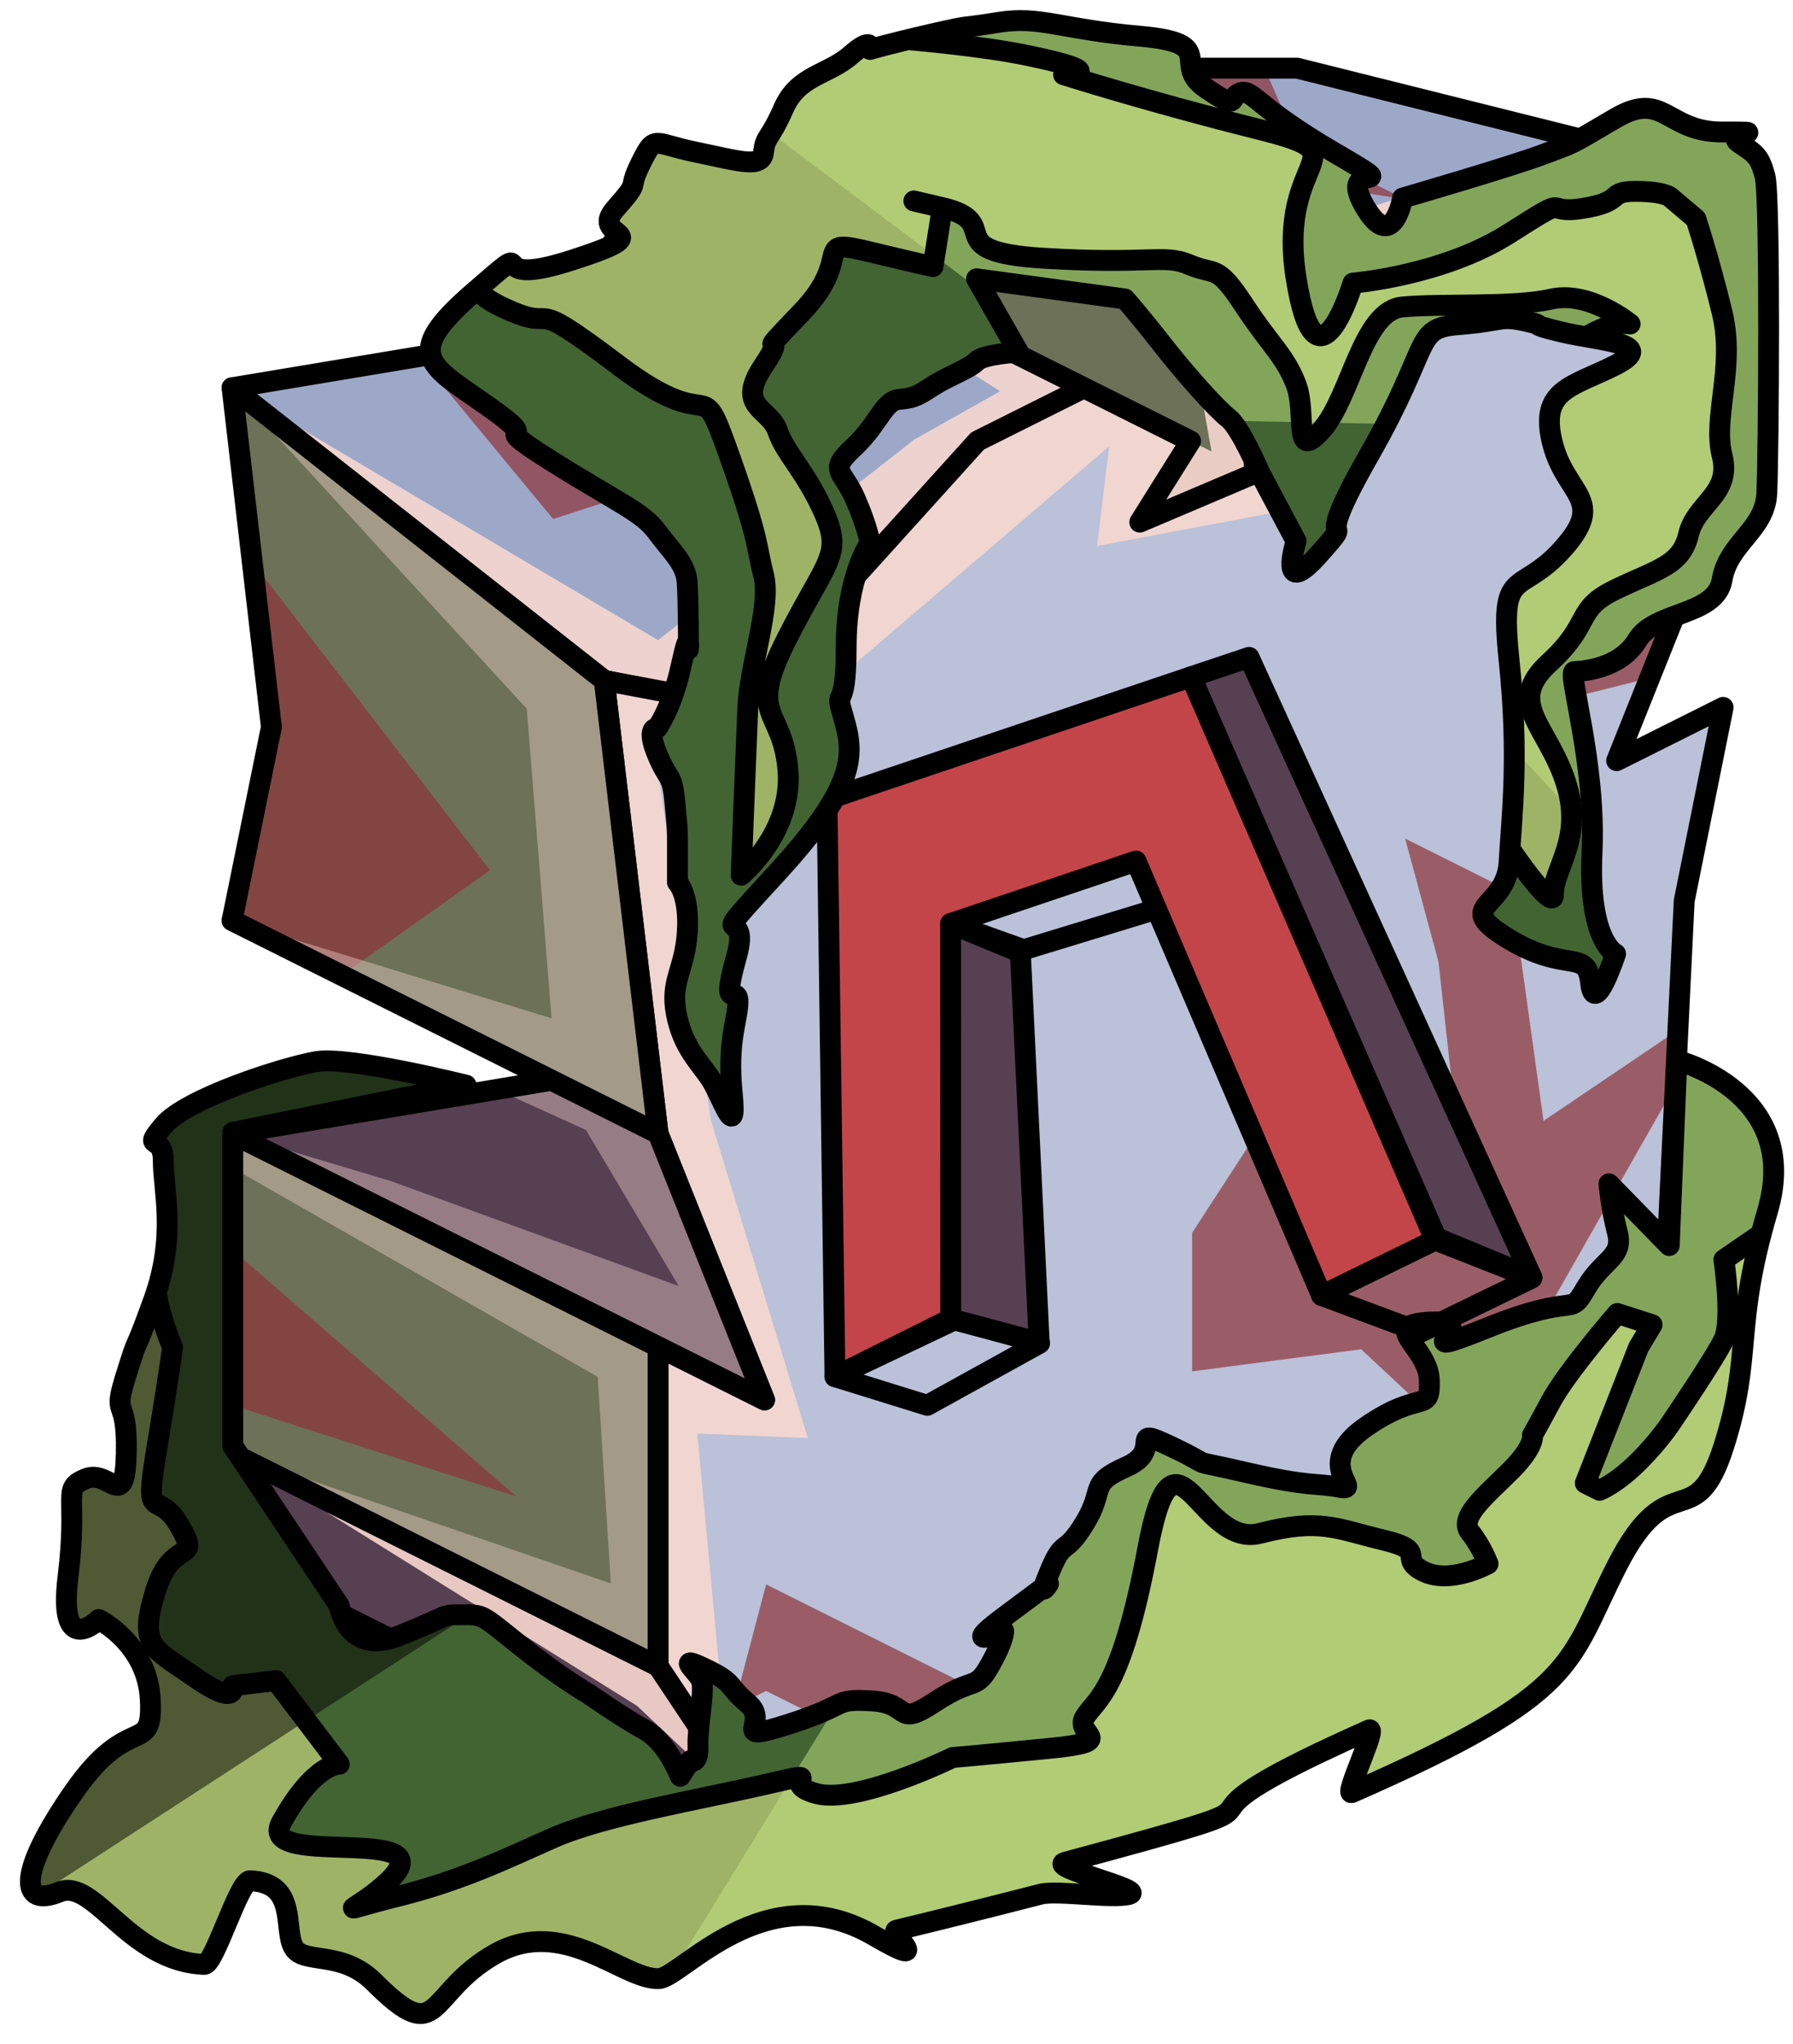 <?xml version="1.0" encoding="UTF-8" standalone="no"?><!DOCTYPE svg PUBLIC "-//W3C//DTD SVG 1.1//EN" "http://www.w3.org/Graphics/SVG/1.1/DTD/svg11.dtd"><svg width="100%" height="100%" viewBox="0 0 86 98" version="1.1" xmlns="http://www.w3.org/2000/svg" xmlns:xlink="http://www.w3.org/1999/xlink" xml:space="preserve" xmlns:serif="http://www.serif.com/" style="fill-rule:evenodd;clip-rule:evenodd;stroke-linecap:round;stroke-linejoin:round;stroke-miterlimit:1.5;"><g id="N_Runestone_mossy_runes_2"><g id="F_Runestone_grass_runes_2"><g id="F_Runestone_runes_2"><g><g><path d="M62.215,3.267l20.434,5.108l-20.434,5.109l-20.434,-10.217l20.434,0Z" style="fill:#9da8c9;"/><clipPath id="_clip1"><path d="M62.215,3.267l20.434,5.108l-20.434,5.109l-20.434,-10.217l20.434,0Z"/></clipPath><g clip-path="url(#_clip1)"><path d="M82.723,73.415l-8.122,-11.265l8.122,-14.278l-8.689,5.872l-1.528,-10.98l-5.109,-2.555l1.599,5.908l0.902,8.168l-7.609,3.804l-1.669,-4.274l-3.44,5.297l0,6.64l8.107,-1.056l7.219,6.731l-10.217,12.205l-15.326,-2.555l-10.217,-5.108l-1.552,5.885l1.552,-0.777l7.891,3.946l-38.542,1.163l0,-20.434l18.658,5.996l-18.658,-16.213l0,-15.326l7.232,8.725l10.172,-7.21l-14.219,-18.433l9.122,-17.796l3.019,13.21l5.108,6.179l10.217,-3.293l0,-6.924l-2.675,6.446l-7.542,-1.338l10.217,-11.653l6.839,-10.47l13.595,10.278l10.217,1.628l-5.108,-2.554l-3.674,-8.38l24.108,5.842l-5.109,10.201l3.652,3.282l-6.601,15.677l11.808,-2.954l3.084,-40.685l-80.272,5.841l-16.808,107.384l98.74,-15.333l-8.494,-14.464Z" style="fill:#8d323a;fill-opacity:0.7;"/><path d="M82.649,8.375l-18.481,6.9l-1.279,3.654l-0.674,5.443l-9.596,1.806l0.581,-4.774l-16.528,14.129l-5.108,1.548l2.539,16.645l4.646,15.226l-5.302,-0.216l1.044,11.184l2.181,7.637l-6.117,-5.766l-19.425,-12.113l18.167,6.242l-0.629,-9.903l-17.538,-10.033l0,-1.632l7.619,2.278l13.806,5.032l-4.452,-7.484l-4.129,-1.871l2.481,-0.509l-15.325,-7.663l15.325,4.688l-1.19,-14.838l-14.135,-15.393l20.434,12.102l12.281,-9.613l4.129,-2.322l-16.41,-10.384l26.546,13.273l-1.004,-5.61l0.61,-2.118l-15.935,-10.653l20.434,7.815l7.308,-2.388l13.126,-0.319Z" style="fill:#f6d7d0;fill-opacity:0.9;"/></g><path d="M62.215,3.267l20.434,5.108l-20.434,5.109l-20.434,-10.217l20.434,0Z" style="fill:none;stroke:#000;stroke-width:1px;"/><path d="M31.564,8.375l-5.109,7.663l-15.325,2.554l17.852,14.035l6.39,1.254l11.517,-12.734l5.109,-2.555l-20.434,-10.217" style="fill:#9da8c9;"/><clipPath id="_clip2"><path d="M31.564,8.375l-5.109,7.663l-15.325,2.554l17.852,14.035l6.39,1.254l11.517,-12.734l5.109,-2.555l-20.434,-10.217"/></clipPath><g clip-path="url(#_clip2)"><path d="M82.723,73.415l-8.122,-11.265l8.122,-14.278l-8.689,5.872l-1.528,-10.98l-5.109,-2.555l1.599,5.908l0.902,8.168l-7.609,3.804l-1.669,-4.274l-3.44,5.297l0,6.64l8.107,-1.056l7.219,6.731l-10.217,12.205l-15.326,-2.555l-10.217,-5.108l-1.552,5.885l1.552,-0.777l7.891,3.946l-38.542,1.163l0,-20.434l18.658,5.996l-18.658,-16.213l0,-15.326l7.232,8.725l10.172,-7.21l-14.219,-18.433l9.122,-17.796l3.019,13.21l5.108,6.179l10.217,-3.293l0,-6.924l-2.675,6.446l-7.542,-1.338l10.217,-11.653l6.839,-10.47l13.595,10.278l10.217,1.628l-5.108,-2.554l-3.674,-8.38l24.108,5.842l-5.109,10.201l3.652,3.282l-6.601,15.677l11.808,-2.954l3.084,-40.685l-80.272,5.841l-16.808,107.384l98.74,-15.333l-8.494,-14.464Z" style="fill:#8d323a;fill-opacity:0.7;"/><path d="M82.649,8.375l-18.481,6.9l-1.279,3.654l-0.674,5.443l-9.596,1.806l0.581,-4.774l-16.528,14.129l-5.108,1.548l2.539,16.645l4.646,15.226l-5.302,-0.216l1.044,11.184l2.181,7.637l-6.117,-5.766l-19.425,-12.113l18.167,6.242l-0.629,-9.903l-17.538,-10.033l0,-1.632l7.619,2.278l13.806,5.032l-4.452,-7.484l-4.129,-1.871l2.481,-0.509l-15.325,-7.663l15.325,4.688l-1.19,-14.838l-14.135,-15.393l20.434,12.102l12.281,-9.613l4.129,-2.322l-16.41,-10.384l26.546,13.273l-1.004,-5.61l0.61,-2.118l-15.935,-10.653l20.434,7.815l7.308,-2.388l13.126,-0.319Z" style="fill:#f6d7d0;fill-opacity:0.9;"/></g><path d="M31.564,8.375l-5.109,7.663l-15.325,2.554l17.852,14.035l6.39,1.254l11.517,-12.734l5.109,-2.555l-20.434,-10.217" style="fill:none;stroke:#000;stroke-width:1px;"/><path d="M82.649,8.375l-20.434,5.109l-5.109,7.663l-5.108,-2.555l-5.109,2.555l-11.468,12.686l-6.441,-1.207l2.584,21.726l5.108,12.771l-5.108,-2.554l0,15.326l5.108,7.662l15.326,-7.662l0,-5.109l5.108,-2.554l5.109,2.554l17.456,-8.728l1.11,-22.857l1.868,-9.283l-5.108,2.554l5.108,-12.771l0,-15.326Z" style="fill:#bac1d8;"/><clipPath id="_clip3"><path d="M82.649,8.375l-20.434,5.109l-5.109,7.663l-5.108,-2.555l-5.109,2.555l-11.468,12.686l-6.441,-1.207l2.584,21.726l5.108,12.771l-5.108,-2.554l0,15.326l5.108,7.662l15.326,-7.662l0,-5.109l5.108,-2.554l5.109,2.554l17.456,-8.728l1.11,-22.857l1.868,-9.283l-5.108,2.554l5.108,-12.771l0,-15.326Z"/></clipPath><g clip-path="url(#_clip3)"><path d="M82.723,73.415l-8.122,-11.265l8.122,-14.278l-8.689,5.872l-1.528,-10.98l-5.109,-2.555l1.599,5.908l0.902,8.168l-7.609,3.804l-1.669,-4.274l-3.44,5.297l0,6.64l8.107,-1.056l7.219,6.731l-10.217,12.205l-15.326,-2.555l-10.217,-5.108l-1.552,5.885l1.552,-0.777l7.891,3.946l-38.542,1.163l0,-20.434l18.658,5.996l-18.658,-16.213l0,-15.326l7.232,8.725l10.172,-7.21l-14.219,-18.433l9.122,-17.796l3.019,13.21l5.108,6.179l10.217,-3.293l0,-6.924l-2.675,6.446l-7.542,-1.338l10.217,-11.653l6.839,-10.47l13.595,10.278l10.217,1.628l-5.108,-2.554l-3.674,-8.38l24.108,5.842l-5.109,10.201l3.652,3.282l-6.601,15.677l11.808,-2.954l3.084,-40.685l-80.272,5.841l-16.808,107.384l98.74,-15.333l-8.494,-14.464Z" style="fill:#8d323a;fill-opacity:0.7;"/><path d="M82.649,8.375l-18.481,6.9l-1.279,3.654l-0.674,5.443l-9.596,1.806l0.581,-4.774l-16.528,14.129l-5.108,1.548l2.539,16.645l4.646,15.226l-5.302,-0.216l1.044,11.184l2.181,7.637l-6.117,-5.766l-19.425,-12.113l18.167,6.242l-0.629,-9.903l-17.538,-10.033l0,-1.632l7.619,2.278l13.806,5.032l-4.452,-7.484l-4.129,-1.871l2.481,-0.509l-15.325,-7.663l15.325,4.688l-1.19,-14.838l-14.135,-15.393l20.434,12.102l12.281,-9.613l4.129,-2.322l-16.41,-10.384l26.546,13.273l-1.004,-5.61l0.61,-2.118l-15.935,-10.653l20.434,7.815l7.308,-2.388l13.126,-0.319Z" style="fill:#f6d7d0;fill-opacity:0.9;"/></g><path d="M82.649,8.375l-20.434,5.109l-5.109,7.663l-5.108,-2.555l-5.109,2.555l-11.468,12.686l-6.441,-1.207l2.584,21.726l5.108,12.771l-5.108,-2.554l0,15.326l5.108,7.662l15.326,-7.662l0,-5.109l5.108,-2.554l5.109,2.554l17.456,-8.728l1.11,-22.857l1.868,-9.283l-5.108,2.554l5.108,-12.771l0,-15.326Z" style="fill:none;stroke:#000;stroke-width:1px;"/><path d="M11.13,18.592l17.852,14.035l2.582,21.725l-20.434,-10.217l1.887,-9.274l-1.887,-16.269Z" style="fill:#6c7157;"/><clipPath id="_clip4"><path d="M11.13,18.592l17.852,14.035l2.582,21.725l-20.434,-10.217l1.887,-9.274l-1.887,-16.269Z"/></clipPath><g clip-path="url(#_clip4)"><path d="M82.723,73.415l-8.122,-11.265l8.122,-14.278l-8.689,5.872l-1.528,-10.98l-5.109,-2.555l1.599,5.908l0.902,8.168l-7.609,3.804l-1.669,-4.274l-3.44,5.297l0,6.64l8.107,-1.056l7.219,6.731l-10.217,12.205l-15.326,-2.555l-10.217,-5.108l-1.552,5.885l1.552,-0.777l7.891,3.946l-38.542,1.163l0,-20.434l18.658,5.996l-18.658,-16.213l0,-15.326l7.232,8.725l10.172,-7.21l-14.219,-18.433l9.122,-17.796l3.019,13.21l5.108,6.179l10.217,-3.293l0,-6.924l-2.675,6.446l-7.542,-1.338l10.217,-11.653l6.839,-10.47l13.595,10.278l10.217,1.628l-5.108,-2.554l-3.674,-8.38l24.108,5.842l-5.109,10.201l3.652,3.282l-6.601,15.677l11.808,-2.954l3.084,-40.685l-80.272,5.841l-16.808,107.384l98.74,-15.333l-8.494,-14.464Z" style="fill:#8d323a;fill-opacity:0.7;"/><path d="M82.649,8.375l-18.481,6.9l-1.279,3.654l-0.674,5.443l-9.596,1.806l0.581,-4.774l-16.528,14.129l-5.108,1.548l2.539,16.645l4.646,15.226l-5.302,-0.216l1.044,11.184l2.181,7.637l-6.117,-5.766l-19.425,-12.113l18.167,6.242l-0.629,-9.903l-17.538,-10.033l0,-1.632l7.619,2.278l13.806,5.032l-4.452,-7.484l-4.129,-1.871l2.481,-0.509l-15.325,-7.663l15.325,4.688l-1.19,-14.838l-14.135,-15.393l20.434,12.102l12.281,-9.613l4.129,-2.322l-16.41,-10.384l26.546,13.273l-1.004,-5.61l0.61,-2.118l-15.935,-10.653l20.434,7.815l7.308,-2.388l13.126,-0.319Z" style="fill:#f6d7d0;fill-opacity:0.4;"/></g><path d="M11.13,18.592l17.852,14.035l2.582,21.725l-20.434,-10.217l1.887,-9.274l-1.887,-16.269Z" style="fill:none;stroke:#000;stroke-width:1px;"/><path d="M36.672,87.557l-20.434,-10.217l-5.108,-7.662l0,-15.326l20.434,10.217l0,15.326l5.108,7.662Z" style="fill:#6c7157;"/><clipPath id="_clip5"><path d="M36.672,87.557l-20.434,-10.217l-5.108,-7.662l0,-15.326l20.434,10.217l0,15.326l5.108,7.662Z"/></clipPath><g clip-path="url(#_clip5)"><path d="M82.723,73.415l-8.122,-11.265l8.122,-14.278l-8.689,5.872l-1.528,-10.98l-5.109,-2.555l1.599,5.908l0.902,8.168l-7.609,3.804l-1.669,-4.274l-3.44,5.297l0,6.64l8.107,-1.056l7.219,6.731l-10.217,12.205l-15.326,-2.555l-10.217,-5.108l-1.552,5.885l1.552,-0.777l7.891,3.946l-38.542,1.163l0,-20.434l18.658,5.996l-18.658,-16.213l0,-15.326l7.232,8.725l10.172,-7.21l-14.219,-18.433l9.122,-17.796l3.019,13.21l5.108,6.179l10.217,-3.293l0,-6.924l-2.675,6.446l-7.542,-1.338l10.217,-11.653l6.839,-10.47l13.595,10.278l10.217,1.628l-5.108,-2.554l-3.674,-8.38l24.108,5.842l-5.109,10.201l3.652,3.282l-6.601,15.677l11.808,-2.954l3.084,-40.685l-80.272,5.841l-16.808,107.384l98.74,-15.333l-8.494,-14.464Z" style="fill:#8d323a;fill-opacity:0.7;"/><path d="M82.649,8.375l-18.481,6.9l-1.279,3.654l-0.674,5.443l-9.596,1.806l0.581,-4.774l-16.528,14.129l-5.108,1.548l2.539,16.645l4.646,15.226l-5.302,-0.216l1.044,11.184l2.181,7.637l-6.117,-5.766l-19.425,-12.113l18.167,6.242l-0.629,-9.903l-17.538,-10.033l0,-1.632l7.619,2.278l13.806,5.032l-4.452,-7.484l-4.129,-1.871l2.481,-0.509l-15.325,-7.663l15.325,4.688l-1.19,-14.838l-14.135,-15.393l20.434,12.102l12.281,-9.613l4.129,-2.322l-16.41,-10.384l26.546,13.273l-1.004,-5.61l0.61,-2.118l-15.935,-10.653l20.434,7.815l7.308,-2.388l13.126,-0.319Z" style="fill:#f6d7d0;fill-opacity:0.4;"/></g><path d="M36.672,87.557l-20.434,-10.217l-5.108,-7.662l0,-15.326l20.434,10.217l0,15.326l5.108,7.662Z" style="fill:none;stroke:#000;stroke-width:1px;"/><path d="M11.13,44.135l15.325,7.663l-15.325,2.554l25.542,12.771l-5.108,-12.771l-20.434,-10.217Z" style="fill:#574052;"/><clipPath id="_clip6"><path d="M11.13,44.135l15.325,7.663l-15.325,2.554l25.542,12.771l-5.108,-12.771l-20.434,-10.217Z"/></clipPath><g clip-path="url(#_clip6)"><path d="M82.649,8.375l-18.481,6.9l-1.279,3.654l-0.674,5.443l-9.596,1.806l0.581,-4.774l-16.528,14.129l-5.108,1.548l2.539,16.645l4.646,15.226l-5.302,-0.216l1.044,11.184l2.181,7.637l-6.117,-5.766l-19.425,-12.113l18.167,6.242l-0.629,-9.903l-17.538,-10.033l0,-1.632l7.619,2.278l13.806,5.032l-4.452,-7.484l-4.129,-1.871l2.481,-0.509l-15.325,-7.663l15.325,4.688l-1.19,-14.838l-14.135,-15.393l20.434,12.102l12.281,-9.613l4.129,-2.322l-16.41,-10.384l26.546,13.273l-1.004,-5.61l0.61,-2.118l-15.935,-10.653l20.434,7.815l7.308,-2.388l13.126,-0.319Z" style="fill:#f6d7d0;fill-opacity:0.4;"/></g><path d="M11.13,44.135l15.325,7.663l-15.325,2.554l25.542,12.771l-5.108,-12.771l-20.434,-10.217Z" style="fill:none;stroke:#000;stroke-width:1px;"/><path d="M11.13,69.678l20.434,10.217l5.108,7.662l-20.434,-10.217l-5.108,-7.662Z" style="fill:#574052;"/><clipPath id="_clip7"><path d="M11.13,69.678l20.434,10.217l5.108,7.662l-20.434,-10.217l-5.108,-7.662Z"/></clipPath><g clip-path="url(#_clip7)"><path d="M82.649,8.375l-18.481,6.9l-1.279,3.654l-0.674,5.443l-9.596,1.806l0.581,-4.774l-16.528,14.129l-5.108,1.548l2.539,16.645l4.646,15.226l-5.302,-0.216l1.044,11.184l2.181,7.637l-6.117,-5.766l-19.425,-12.113l18.167,6.242l-0.629,-9.903l-17.538,-10.033l0,-1.632l7.619,2.278l13.806,5.032l-4.452,-7.484l-4.129,-1.871l2.481,-0.509l-15.325,-7.663l15.325,4.688l-1.19,-14.838l-14.135,-15.393l20.434,12.102l12.281,-9.613l4.129,-2.322l-16.41,-10.384l26.546,13.273l-1.004,-5.61l0.61,-2.118l-15.935,-10.653l20.434,7.815l7.308,-2.388l13.126,-0.319Z" style="fill:#f6d7d0;fill-opacity:0.9;"/></g><path d="M11.13,69.678l20.434,10.217l5.108,7.662l-20.434,-10.217l-5.108,-7.662Z" style="fill:none;stroke:#000;stroke-width:1px;"/><path d="M41.781,3.267l-5.109,7.662l20.434,10.218l-2.438,3.889l5.527,-2.345l-0.435,-5.326l2.455,-3.881l-20.434,-10.217Z" style="fill:#6c7157;"/><clipPath id="_clip8"><path d="M41.781,3.267l-5.109,7.662l20.434,10.218l-2.438,3.889l5.527,-2.345l-0.435,-5.326l2.455,-3.881l-20.434,-10.217Z"/></clipPath><g clip-path="url(#_clip8)"><path d="M82.649,8.375l-18.481,6.9l-1.279,3.654l-0.674,5.443l-9.596,1.806l0.581,-4.774l-16.528,14.129l-5.108,1.548l2.539,16.645l4.646,15.226l-5.302,-0.216l1.044,11.184l2.181,7.637l-6.117,-5.766l-19.425,-12.113l18.167,6.242l-0.629,-9.903l-17.538,-10.033l0,-1.632l7.619,2.278l13.806,5.032l-4.452,-7.484l-4.129,-1.871l2.481,-0.509l-15.325,-7.663l15.325,4.688l-1.19,-14.838l-14.135,-15.393l20.434,12.102l12.281,-9.613l4.129,-2.322l-16.41,-10.384l26.546,13.273l-1.004,-5.61l0.61,-2.118l-15.935,-10.653l20.434,7.815l7.308,-2.388l13.126,-0.319Z" style="fill:#f6d7d0;fill-opacity:0.9;"/></g><path d="M41.781,3.267l-5.109,7.662l20.434,10.218l-2.438,3.889l5.527,-2.345l-0.435,-5.326l2.455,-3.881l-20.434,-10.217Z" style="fill:none;stroke:#000;stroke-width:1px;"/></g></g></g><path d="M80.429,50.84c0,0 6.023,1.536 4.351,7.224c-1.672,5.689 -0.691,6.842 -2.095,11.265c-1.405,4.424 -2.576,0.768 -5.109,5.714c-2.445,4.776 -1.717,6.082 -12.733,10.908c-0.392,0.171 1.248,-3.193 0.821,-3.003c-0.898,0.4 -1.669,0.755 -2.332,1.071c-8.522,4.066 0.853,1.733 -12.241,5.273c-0.883,0.239 3.88,1.316 3.076,1.538c-0.803,0.222 -3.476,-0.207 -4.251,-0.008c-2.579,0.663 -4.884,1.237 -6.919,1.727c-0.37,0.089 1.938,2.016 -1.083,0.259c-5.189,-3.018 -9.236,2.024 -10.314,2.064c-1.717,0.063 -4.566,-3.054 -7.872,-1.173c-3.307,1.881 -2.555,4.57 -5.78,1.344c-1.544,-1.544 -3.353,-0.852 -3.846,-1.639c-0.537,-0.858 0.225,-3.128 -2.109,-3.227c-0.531,-0.022 -1.709,4.029 -2.193,4.012c-3.598,-0.129 -5.277,-4.159 -6.947,-3.473c-1.894,0.778 -2.04,-0.866 0.667,-4.775c2.707,-3.909 3.812,-1.699 3.69,-4.417c-0.122,-2.718 -2.474,-3.872 -2.474,-3.872c0,0 -1.964,1.936 -1.473,-2.057c0.491,-3.993 -0.318,-4.202 0.839,-4.689c1.158,-0.487 1.892,1.664 1.955,-1.239c0.063,-2.904 -0.708,-1.506 0,-3.764c0.708,-2.258 0.201,-0.492 1.315,-3.579c1.113,-3.087 0.451,-5.273 0.459,-6.653c0.009,-1.381 -1.066,-0.413 0.009,-1.703c1.075,-1.291 5.754,-2.798 7.339,-3.066c1.586,-0.268 7.177,1.13 7.177,1.13l-11.191,2.263l0,15.034l5.109,7.663c0,0 0.363,2.442 2.875,1.438c2.511,-1.004 1.961,-1.004 3.007,-1.004c1.046,0 0.881,-0.056 2.808,1.486c1.926,1.541 3.276,2.314 3.276,2.314c0,0 1.568,1.099 2.669,1.705c1.101,0.605 1.717,2.237 1.717,2.237l0.485,-0.751c0,0 0.4,0.25 0.366,-0.701c-0.035,-0.95 0.35,-2.712 0.157,-3.152c-0.192,-0.441 -1.293,-1.267 0.193,-0.551c1.487,0.716 0.969,0.76 2.054,1.674c1.084,0.914 -1.019,1.927 1.959,0.98c2.979,-0.947 2.056,-1.223 3.977,-1.112c1.92,0.11 1.094,1.321 3.021,0.055c1.927,-1.267 1.927,-0.496 2.642,-1.762c0.716,-1.266 0.661,-1.652 0.661,-1.652c0,0 -2.243,1.017 -0.048,-0.62l2.195,-1.637c0,0 -0.569,0.899 0.101,-0.679c0.67,-1.578 0.638,-0.587 1.645,-2.239c1.007,-1.651 0.122,-1.864 1.996,-2.694c1.873,-0.829 -0.108,-2.04 2.204,-0.939c2.312,1.101 0.378,0.481 3.492,1.204c3.114,0.723 3.389,0.502 4.546,0.723c1.156,0.22 -1.377,-1.101 1.266,-2.918c2.642,-1.817 3.064,-0.587 3.019,-2.221c-0.046,-1.633 -2.524,-2.679 0.119,-2.789c2.642,-0.11 -1.705,2.033 2.671,0.273c4.376,-1.759 3.88,-0.438 4.706,-1.87c0.826,-1.431 1.835,-1.486 1.523,-2.697c-0.312,-1.211 -0.405,-2.333 -0.405,-2.333l2.893,2.961l0.365,-8.881Z" style="fill:#426433;"/><clipPath id="_clip9"><path d="M80.429,50.84c0,0 6.023,1.536 4.351,7.224c-1.672,5.689 -0.691,6.842 -2.095,11.265c-1.405,4.424 -2.576,0.768 -5.109,5.714c-2.445,4.776 -1.717,6.082 -12.733,10.908c-0.392,0.171 1.248,-3.193 0.821,-3.003c-0.898,0.4 -1.669,0.755 -2.332,1.071c-8.522,4.066 0.853,1.733 -12.241,5.273c-0.883,0.239 3.88,1.316 3.076,1.538c-0.803,0.222 -3.476,-0.207 -4.251,-0.008c-2.579,0.663 -4.884,1.237 -6.919,1.727c-0.37,0.089 1.938,2.016 -1.083,0.259c-5.189,-3.018 -9.236,2.024 -10.314,2.064c-1.717,0.063 -4.566,-3.054 -7.872,-1.173c-3.307,1.881 -2.555,4.57 -5.78,1.344c-1.544,-1.544 -3.353,-0.852 -3.846,-1.639c-0.537,-0.858 0.225,-3.128 -2.109,-3.227c-0.531,-0.022 -1.709,4.029 -2.193,4.012c-3.598,-0.129 -5.277,-4.159 -6.947,-3.473c-1.894,0.778 -2.04,-0.866 0.667,-4.775c2.707,-3.909 3.812,-1.699 3.69,-4.417c-0.122,-2.718 -2.474,-3.872 -2.474,-3.872c0,0 -1.964,1.936 -1.473,-2.057c0.491,-3.993 -0.318,-4.202 0.839,-4.689c1.158,-0.487 1.892,1.664 1.955,-1.239c0.063,-2.904 -0.708,-1.506 0,-3.764c0.708,-2.258 0.201,-0.492 1.315,-3.579c1.113,-3.087 0.451,-5.273 0.459,-6.653c0.009,-1.381 -1.066,-0.413 0.009,-1.703c1.075,-1.291 5.754,-2.798 7.339,-3.066c1.586,-0.268 7.177,1.13 7.177,1.13l-11.191,2.263l0,15.034l5.109,7.663c0,0 0.363,2.442 2.875,1.438c2.511,-1.004 1.961,-1.004 3.007,-1.004c1.046,0 0.881,-0.056 2.808,1.486c1.926,1.541 3.276,2.314 3.276,2.314c0,0 1.568,1.099 2.669,1.705c1.101,0.605 1.717,2.237 1.717,2.237l0.485,-0.751c0,0 0.4,0.25 0.366,-0.701c-0.035,-0.95 0.35,-2.712 0.157,-3.152c-0.192,-0.441 -1.293,-1.267 0.193,-0.551c1.487,0.716 0.969,0.76 2.054,1.674c1.084,0.914 -1.019,1.927 1.959,0.98c2.979,-0.947 2.056,-1.223 3.977,-1.112c1.92,0.11 1.094,1.321 3.021,0.055c1.927,-1.267 1.927,-0.496 2.642,-1.762c0.716,-1.266 0.661,-1.652 0.661,-1.652c0,0 -2.243,1.017 -0.048,-0.62l2.195,-1.637c0,0 -0.569,0.899 0.101,-0.679c0.67,-1.578 0.638,-0.587 1.645,-2.239c1.007,-1.651 0.122,-1.864 1.996,-2.694c1.873,-0.829 -0.108,-2.04 2.204,-0.939c2.312,1.101 0.378,0.481 3.492,1.204c3.114,0.723 3.389,0.502 4.546,0.723c1.156,0.22 -1.377,-1.101 1.266,-2.918c2.642,-1.817 3.064,-0.587 3.019,-2.221c-0.046,-1.633 -2.524,-2.679 0.119,-2.789c2.642,-0.11 -1.705,2.033 2.671,0.273c4.376,-1.759 3.88,-0.438 4.706,-1.87c0.826,-1.431 1.835,-1.486 1.523,-2.697c-0.312,-1.211 -0.405,-2.333 -0.405,-2.333l2.893,2.961l0.365,-8.881Z"/></clipPath><g clip-path="url(#_clip9)"><path d="M86.979,38.847l18.329,50.033l-68.039,22.174l-11.592,-5.796l28.828,-46.888l32.474,-19.523" style="fill:#c4e783;fill-opacity:0.5;"/><path d="M89.027,54.592l-4.555,4.581l-1.787,1.225c0,0 0.431,2.914 0,3.823c-0.432,0.908 -2.455,3.881 -2.455,3.881c0,0 -0.557,0.898 -1.633,1.974c-1.075,1.075 -1.873,1.381 -1.873,1.381l-0.688,-0.344l2.561,-6.521l0.646,-1.075l-1.667,-0.538c0,0 -2.419,2.796 -3.172,4.193c-0.753,1.398 -0.901,1.64 -0.901,1.64c0,0 0.147,0.511 -1.035,1.694c-1.182,1.182 -2.522,2.249 -1.96,2.952c0.563,0.704 0.866,1.526 0.866,1.526c0,0 -1.809,1.006 -3.099,0.36c-1.29,-0.645 0.322,-0.967 -1.936,-1.505c-2.258,-0.538 -3.017,-1.061 -5.917,-0.316c-2.9,0.746 -4.082,-6.136 -5.373,0.746c-1.29,6.882 -2.483,7.204 -3.015,8.065c-0.533,0.86 1.737,1.158 -1.656,1.493c-3.393,0.334 -4.684,0.442 -4.684,0.442c0,0 -4.618,2.268 -6.556,1.725c-1.938,-0.542 0.842,-1.187 -2.43,-0.435c-3.272,0.753 -7.808,1.506 -10.217,2.581c-2.409,1.075 -4.448,2.051 -7.461,2.8c-3.013,0.748 -2.275,0.839 -0.785,-0.398c4.038,-3.352 -6.058,-0.788 -4.748,-3.159c1.582,-2.862 2.777,-2.791 2.777,-2.791l-3.037,-4.01l-2.072,0.246c0,0 0.273,1.057 -1.792,-0.385c-2.065,-1.443 -2.731,-1.484 -1.914,-4.152c0.816,-2.667 2.246,-1.225 1.155,-3.129c-1.091,-1.904 -1.736,0.139 -1.091,-3.732c0.645,-3.871 0.752,-4.838 0.752,-4.838c0,0 -1.077,-2.477 -0.753,-3.658c0.323,-1.181 0.431,-2.149 0.431,-2.149l-4.543,1.558l2.647,-6.074l0,-0.86c0,0 -6.599,-2.903 -7.566,0.753c-0.968,3.656 -3.216,4.065 -1.232,13.323c1.984,9.257 2.573,10.123 1.311,15.981c-1.262,5.857 -3.843,9.62 -0.832,10.91c3.011,1.291 0.322,2.259 11.72,2.904c11.398,0.645 59.586,-4.12 59.586,-4.12l22.994,-25.342l-3.011,-13.226" style="fill:#9fb366;"/><clipPath id="_clip10"><path d="M89.027,54.592l-4.555,4.581l-1.787,1.225c0,0 0.431,2.914 0,3.823c-0.432,0.908 -2.455,3.881 -2.455,3.881c0,0 -0.557,0.898 -1.633,1.974c-1.075,1.075 -1.873,1.381 -1.873,1.381l-0.688,-0.344l2.561,-6.521l0.646,-1.075l-1.667,-0.538c0,0 -2.419,2.796 -3.172,4.193c-0.753,1.398 -0.901,1.64 -0.901,1.64c0,0 0.147,0.511 -1.035,1.694c-1.182,1.182 -2.522,2.249 -1.96,2.952c0.563,0.704 0.866,1.526 0.866,1.526c0,0 -1.809,1.006 -3.099,0.36c-1.29,-0.645 0.322,-0.967 -1.936,-1.505c-2.258,-0.538 -3.017,-1.061 -5.917,-0.316c-2.9,0.746 -4.082,-6.136 -5.373,0.746c-1.29,6.882 -2.483,7.204 -3.015,8.065c-0.533,0.86 1.737,1.158 -1.656,1.493c-3.393,0.334 -4.684,0.442 -4.684,0.442c0,0 -4.618,2.268 -6.556,1.725c-1.938,-0.542 0.842,-1.187 -2.43,-0.435c-3.272,0.753 -7.808,1.506 -10.217,2.581c-2.409,1.075 -4.448,2.051 -7.461,2.8c-3.013,0.748 -2.275,0.839 -0.785,-0.398c4.038,-3.352 -6.058,-0.788 -4.748,-3.159c1.582,-2.862 2.777,-2.791 2.777,-2.791l-3.037,-4.01l-2.072,0.246c0,0 0.273,1.057 -1.792,-0.385c-2.065,-1.443 -2.731,-1.484 -1.914,-4.152c0.816,-2.667 2.246,-1.225 1.155,-3.129c-1.091,-1.904 -1.736,0.139 -1.091,-3.732c0.645,-3.871 0.752,-4.838 0.752,-4.838c0,0 -1.077,-2.477 -0.753,-3.658c0.323,-1.181 0.431,-2.149 0.431,-2.149l-4.543,1.558l2.647,-6.074l0,-0.86c0,0 -6.599,-2.903 -7.566,0.753c-0.968,3.656 -3.216,4.065 -1.232,13.323c1.984,9.257 2.573,10.123 1.311,15.981c-1.262,5.857 -3.843,9.62 -0.832,10.91c3.011,1.291 0.322,2.259 11.72,2.904c11.398,0.645 59.586,-4.12 59.586,-4.12l22.994,-25.342l-3.011,-13.226"/></clipPath><g clip-path="url(#_clip10)"><path d="M86.979,38.847l18.329,50.033l-68.039,22.174l-11.592,-5.796l28.828,-46.888l32.474,-19.523" style="fill:#c4e783;fill-opacity:0.5;"/></g><path d="M89.027,54.592l-4.555,4.581l-1.787,1.225c0,0 0.431,2.914 0,3.823c-0.432,0.908 -2.455,3.881 -2.455,3.881c0,0 -0.557,0.898 -1.633,1.974c-1.075,1.075 -1.873,1.381 -1.873,1.381l-0.688,-0.344l2.561,-6.521l0.646,-1.075l-1.667,-0.538c0,0 -2.419,2.796 -3.172,4.193c-0.753,1.398 -0.901,1.64 -0.901,1.64c0,0 0.147,0.511 -1.035,1.694c-1.182,1.182 -2.522,2.249 -1.96,2.952c0.563,0.704 0.866,1.526 0.866,1.526c0,0 -1.809,1.006 -3.099,0.36c-1.29,-0.645 0.322,-0.967 -1.936,-1.505c-2.258,-0.538 -3.017,-1.061 -5.917,-0.316c-2.9,0.746 -4.082,-6.136 -5.373,0.746c-1.29,6.882 -2.483,7.204 -3.015,8.065c-0.533,0.86 1.737,1.158 -1.656,1.493c-3.393,0.334 -4.684,0.442 -4.684,0.442c0,0 -4.618,2.268 -6.556,1.725c-1.938,-0.542 0.842,-1.187 -2.43,-0.435c-3.272,0.753 -7.808,1.506 -10.217,2.581c-2.409,1.075 -4.448,2.051 -7.461,2.8c-3.013,0.748 -2.275,0.839 -0.785,-0.398c4.038,-3.352 -6.058,-0.788 -4.748,-3.159c1.582,-2.862 2.777,-2.791 2.777,-2.791l-3.037,-4.01l-2.072,0.246c0,0 0.273,1.057 -1.792,-0.385c-2.065,-1.443 -2.731,-1.484 -1.914,-4.152c0.816,-2.667 2.246,-1.225 1.155,-3.129c-1.091,-1.904 -1.736,0.139 -1.091,-3.732c0.645,-3.871 0.752,-4.838 0.752,-4.838c0,0 -1.077,-2.477 -0.753,-3.658c0.323,-1.181 0.431,-2.149 0.431,-2.149l-4.543,1.558l2.647,-6.074l0,-0.86c0,0 -6.599,-2.903 -7.566,0.753c-0.968,3.656 -3.216,4.065 -1.232,13.323c1.984,9.257 2.573,10.123 1.311,15.981c-1.262,5.857 -3.843,9.62 -0.832,10.91c3.011,1.291 0.322,2.259 11.72,2.904c11.398,0.645 59.586,-4.12 59.586,-4.12l22.994,-25.342l-3.011,-13.226" style="fill:none;stroke:#000;stroke-width:1px;"/><path d="M30.785,72.053l-34.27,22.244l-1.49,-52.229l38.658,5.891l-2.898,24.094" style="fill-opacity:0.5;"/></g><path d="M80.429,50.84c0,0 6.023,1.536 4.351,7.224c-1.672,5.689 -0.691,6.842 -2.095,11.265c-1.405,4.424 -2.576,0.768 -5.109,5.714c-2.445,4.776 -1.717,6.082 -12.733,10.908c-0.392,0.171 1.248,-3.193 0.821,-3.003c-0.898,0.4 -1.669,0.755 -2.332,1.071c-8.522,4.066 0.853,1.733 -12.241,5.273c-0.883,0.239 3.88,1.316 3.076,1.538c-0.803,0.222 -3.476,-0.207 -4.251,-0.008c-2.579,0.663 -4.884,1.237 -6.919,1.727c-0.37,0.089 1.938,2.016 -1.083,0.259c-5.189,-3.018 -9.236,2.024 -10.314,2.064c-1.717,0.063 -4.566,-3.054 -7.872,-1.173c-3.307,1.881 -2.555,4.57 -5.78,1.344c-1.544,-1.544 -3.353,-0.852 -3.846,-1.639c-0.537,-0.858 0.225,-3.128 -2.109,-3.227c-0.531,-0.022 -1.709,4.029 -2.193,4.012c-3.598,-0.129 -5.277,-4.159 -6.947,-3.473c-1.894,0.778 -2.04,-0.866 0.667,-4.775c2.707,-3.909 3.812,-1.699 3.69,-4.417c-0.122,-2.718 -2.474,-3.872 -2.474,-3.872c0,0 -1.964,1.936 -1.473,-2.057c0.491,-3.993 -0.318,-4.202 0.839,-4.689c1.158,-0.487 1.892,1.664 1.955,-1.239c0.063,-2.904 -0.708,-1.506 0,-3.764c0.708,-2.258 0.201,-0.492 1.315,-3.579c1.113,-3.087 0.451,-5.273 0.459,-6.653c0.009,-1.381 -1.066,-0.413 0.009,-1.703c1.075,-1.291 5.754,-2.798 7.339,-3.066c1.586,-0.268 7.177,1.13 7.177,1.13l-11.191,2.263l0,15.034l5.109,7.663c0,0 0.363,2.442 2.875,1.438c2.511,-1.004 1.961,-1.004 3.007,-1.004c1.046,0 0.881,-0.056 2.808,1.486c1.926,1.541 3.276,2.314 3.276,2.314c0,0 1.568,1.099 2.669,1.705c1.101,0.605 1.717,2.237 1.717,2.237l0.485,-0.751c0,0 0.4,0.25 0.366,-0.701c-0.035,-0.95 0.35,-2.712 0.157,-3.152c-0.192,-0.441 -1.293,-1.267 0.193,-0.551c1.487,0.716 0.969,0.76 2.054,1.674c1.084,0.914 -1.019,1.927 1.959,0.98c2.979,-0.947 2.056,-1.223 3.977,-1.112c1.92,0.11 1.094,1.321 3.021,0.055c1.927,-1.267 1.927,-0.496 2.642,-1.762c0.716,-1.266 0.661,-1.652 0.661,-1.652c0,0 -2.243,1.017 -0.048,-0.62l2.195,-1.637c0,0 -0.569,0.899 0.101,-0.679c0.67,-1.578 0.638,-0.587 1.645,-2.239c1.007,-1.651 0.122,-1.864 1.996,-2.694c1.873,-0.829 -0.108,-2.04 2.204,-0.939c2.312,1.101 0.378,0.481 3.492,1.204c3.114,0.723 3.389,0.502 4.546,0.723c1.156,0.22 -1.377,-1.101 1.266,-2.918c2.642,-1.817 3.064,-0.587 3.019,-2.221c-0.046,-1.633 -2.524,-2.679 0.119,-2.789c2.642,-0.11 -1.705,2.033 2.671,0.273c4.376,-1.759 3.88,-0.438 4.706,-1.87c0.826,-1.431 1.835,-1.486 1.523,-2.697c-0.312,-1.211 -0.405,-2.333 -0.405,-2.333l2.893,2.961l0.365,-8.881Z" style="fill:none;stroke:#000;stroke-width:1px;"/></g><g><path d="M57.129,32.451l11.759,26.894l4.592,1.906l-13.569,-29.731l-2.782,0.931Z" style="fill:#574052;stroke:#000;stroke-width:1px;"/><path d="M57.473,42.984l-8.37,2.553l-3.507,-1.256l11.643,-3.923l0.234,2.626Z" style="fill:none;stroke:#000;stroke-width:1px;"/><path d="M63.39,62.115l4.738,1.764l5.349,-2.599l-4.643,-1.827l-5.444,2.662Z" style="fill:none;stroke:#000;stroke-width:1px;"/><path d="M40.049,66.009l-0.384,-27.673l17.464,-5.885l11.705,27.002l-5.444,2.662l-8.903,-20.83l-8.891,2.996l0.059,19.065l-5.606,2.663Z" style="fill:#c3454a;stroke:#000;stroke-width:1px;"/><path d="M44.476,67.383l-4.427,-1.374l5.66,-2.824l4.156,1.221l-5.389,2.977Z" style="fill:none;stroke:#000;stroke-width:1px;"/><path d="M45.596,44.281l3.344,1.385l0.905,18.708l-4.244,-1.135l-0.005,-18.958" style="fill:#574052;stroke:#000;stroke-width:1px;"/></g><path d="M77.491,45.737c0,0 -1.331,-0.602 -1.13,-4.875c0.202,-4.273 -1.197,-8.654 -0.85,-8.662c0.348,-0.009 2.186,-0.115 3.026,-1.513c0.84,-1.399 3.767,-1.135 4.063,-2.894c0.296,-1.76 2.055,-2.375 2.143,-4.134c0.088,-1.76 0.176,-14.25 -0.088,-15.218c-0.264,-0.967 -0.44,-1.055 -1.231,-1.583c-0.792,-0.528 1.871,-0.528 -0.824,-0.528c-2.695,0 -2.773,-2.03 -5.109,-0.663c-2.336,1.367 -1.879,1.137 -3.471,1.736c-1.592,0.598 -6.746,2.094 -6.746,2.094c0,0 -0.481,2.739 -1.842,0.358c-1.36,-2.381 2.346,-0.335 -1.442,-2.546c-3.788,-2.21 -3.905,-3.06 -4.507,-2.855c-0.601,0.205 0.015,0.909 -1.656,-0.235c-1.672,-1.143 0.687,-2.145 -3.131,-2.48c-3.818,-0.335 -4.81,-0.991 -6.821,-0.663c-2.011,0.328 -1.083,0.073 -3.175,0.552c-2.091,0.48 -2.968,0.744 -2.968,0.744c0,0 0.162,-0.681 -0.932,0.275c-1.093,0.956 -2.505,0.947 -3.207,2.535c-0.701,1.588 -0.887,1.324 -0.97,2.116c-0.083,0.791 -1.143,0.43 -3.252,-0.005c-2.109,-0.435 -1.937,-0.866 -2.639,0.537c-0.701,1.403 0.09,0.699 -1.229,2.194c-1.319,1.496 2.551,0.968 -2.111,2.463c-4.662,1.496 -1.194,-1.482 -4.687,1.546c-3.493,3.028 -2.089,3.475 0.771,5.495c2.86,2.019 -0.431,0.436 2.93,2.547c3.361,2.111 4.393,2.463 5.109,3.431c0.715,0.967 1.383,1.511 1.445,2.427c0.061,0.915 0.061,3.202 0.061,3.202c0,0 0.088,-1.231 -0.351,0.792c-0.44,2.023 -1.155,2.991 -1.155,2.991c0,0 -0.54,-0.088 0,1.231c0.539,1.319 0.725,0.9 0.852,2.297c0.127,1.397 0.127,1.222 0.127,2.189c0,0.968 0,1.671 0,1.671c0,0 0.591,0.578 0.471,2.4c-0.119,1.823 -0.837,2.322 -0.522,3.919c0.315,1.598 1.106,2.302 1.634,3.093c0.528,0.792 1.293,3.202 1.042,0.678c-0.25,-2.525 0.277,-3.492 0.277,-4.372c0,-0.88 -0.851,0.648 -0.074,-2.139c0.778,-2.787 -1.863,0.12 2.009,-4.104c3.871,-4.225 3.617,-5.699 3.128,-7.381c-0.489,-1.681 0.127,0.078 0.127,-3.353c0,-3.43 1.146,-5.014 1.146,-5.014c0,0 -0.108,-0.74 -0.715,-2.129c-0.607,-1.389 -1.31,-1.301 -0.079,-2.445c1.232,-1.143 1.433,-2.249 2.212,-2.312c0.779,-0.062 0.955,-0.238 1.658,-0.678c0.704,-0.44 1.689,-0.792 2.032,-1.144c0.343,-0.352 2.012,-0.435 2.012,-0.435l-2.012,-3.523l7.117,0.967c0,0 0.702,0.791 1.802,2.199c1.1,1.408 2.6,3.089 3.17,3.524c0.569,0.435 1.499,2.621 1.499,2.621l1.738,3.268c0,0 -0.909,2.902 1.114,0.615c2.023,-2.287 -0.64,0.566 2.407,-4.775c3.047,-5.34 2.079,-6.044 4.278,-6.22c2.199,-0.176 1.936,-0.44 3.167,-0.176c1.231,0.264 -0.088,0.088 1.759,0.528c1.847,0.44 4.673,0.528 2.6,1.583c-2.072,1.056 -3.655,1.144 -3.04,3.695c0.616,2.55 2.639,2.726 0.528,5.101c-2.111,2.375 -3.082,0.704 -2.596,5.366c0.485,4.662 0.13,7.389 0,9.676c-0.131,2.287 -2.773,2.023 0,3.694c2.772,1.671 3.73,0.42 3.911,2.101c0.181,1.682 1.197,-1.397 1.197,-1.397Z" style="fill:#426433;"/><clipPath id="_clip11"><path d="M77.491,45.737c0,0 -1.331,-0.602 -1.13,-4.875c0.202,-4.273 -1.197,-8.654 -0.85,-8.662c0.348,-0.009 2.186,-0.115 3.026,-1.513c0.84,-1.399 3.767,-1.135 4.063,-2.894c0.296,-1.76 2.055,-2.375 2.143,-4.134c0.088,-1.76 0.176,-14.25 -0.088,-15.218c-0.264,-0.967 -0.44,-1.055 -1.231,-1.583c-0.792,-0.528 1.871,-0.528 -0.824,-0.528c-2.695,0 -2.773,-2.03 -5.109,-0.663c-2.336,1.367 -1.879,1.137 -3.471,1.736c-1.592,0.598 -6.746,2.094 -6.746,2.094c0,0 -0.481,2.739 -1.842,0.358c-1.36,-2.381 2.346,-0.335 -1.442,-2.546c-3.788,-2.21 -3.905,-3.06 -4.507,-2.855c-0.601,0.205 0.015,0.909 -1.656,-0.235c-1.672,-1.143 0.687,-2.145 -3.131,-2.48c-3.818,-0.335 -4.81,-0.991 -6.821,-0.663c-2.011,0.328 -1.083,0.073 -3.175,0.552c-2.091,0.48 -2.968,0.744 -2.968,0.744c0,0 0.162,-0.681 -0.932,0.275c-1.093,0.956 -2.505,0.947 -3.207,2.535c-0.701,1.588 -0.887,1.324 -0.97,2.116c-0.083,0.791 -1.143,0.43 -3.252,-0.005c-2.109,-0.435 -1.937,-0.866 -2.639,0.537c-0.701,1.403 0.09,0.699 -1.229,2.194c-1.319,1.496 2.551,0.968 -2.111,2.463c-4.662,1.496 -1.194,-1.482 -4.687,1.546c-3.493,3.028 -2.089,3.475 0.771,5.495c2.86,2.019 -0.431,0.436 2.93,2.547c3.361,2.111 4.393,2.463 5.109,3.431c0.715,0.967 1.383,1.511 1.445,2.427c0.061,0.915 0.061,3.202 0.061,3.202c0,0 0.088,-1.231 -0.351,0.792c-0.44,2.023 -1.155,2.991 -1.155,2.991c0,0 -0.54,-0.088 0,1.231c0.539,1.319 0.725,0.9 0.852,2.297c0.127,1.397 0.127,1.222 0.127,2.189c0,0.968 0,1.671 0,1.671c0,0 0.591,0.578 0.471,2.4c-0.119,1.823 -0.837,2.322 -0.522,3.919c0.315,1.598 1.106,2.302 1.634,3.093c0.528,0.792 1.293,3.202 1.042,0.678c-0.25,-2.525 0.277,-3.492 0.277,-4.372c0,-0.88 -0.851,0.648 -0.074,-2.139c0.778,-2.787 -1.863,0.12 2.009,-4.104c3.871,-4.225 3.617,-5.699 3.128,-7.381c-0.489,-1.681 0.127,0.078 0.127,-3.353c0,-3.43 1.146,-5.014 1.146,-5.014c0,0 -0.108,-0.74 -0.715,-2.129c-0.607,-1.389 -1.31,-1.301 -0.079,-2.445c1.232,-1.143 1.433,-2.249 2.212,-2.312c0.779,-0.062 0.955,-0.238 1.658,-0.678c0.704,-0.44 1.689,-0.792 2.032,-1.144c0.343,-0.352 2.012,-0.435 2.012,-0.435l-2.012,-3.523l7.117,0.967c0,0 0.702,0.791 1.802,2.199c1.1,1.408 2.6,3.089 3.17,3.524c0.569,0.435 1.499,2.621 1.499,2.621l1.738,3.268c0,0 -0.909,2.902 1.114,0.615c2.023,-2.287 -0.64,0.566 2.407,-4.775c3.047,-5.34 2.079,-6.044 4.278,-6.22c2.199,-0.176 1.936,-0.44 3.167,-0.176c1.231,0.264 -0.088,0.088 1.759,0.528c1.847,0.44 4.673,0.528 2.6,1.583c-2.072,1.056 -3.655,1.144 -3.04,3.695c0.616,2.55 2.639,2.726 0.528,5.101c-2.111,2.375 -3.082,0.704 -2.596,5.366c0.485,4.662 0.13,7.389 0,9.676c-0.131,2.287 -2.773,2.023 0,3.694c2.772,1.671 3.73,0.42 3.911,2.101c0.181,1.682 1.197,-1.397 1.197,-1.397Z"/></clipPath><g clip-path="url(#_clip11)"><path d="M58.281,-2.299l31.039,5.841l-2.786,37.298l-5.656,4.002l-9.704,-10.474l-2.648,-14.001l-13.255,-0.267l-20.451,-15.334l13.397,-13.736l10.064,6.671Z" style="fill:#c4e783;fill-opacity:0.5;"/><path d="M74.508,42.918c-0.027,-1.284 1.481,-2.667 0.595,-5.406c-0.886,-2.739 -2.909,-3.795 -0.798,-5.73c2.111,-1.935 1.182,-2.551 3.186,-3.518c2.004,-0.968 3.148,-1.144 3.499,-2.639c0.352,-1.495 2.076,-1.935 1.61,-3.782c-0.466,-1.848 0.642,-4.222 0,-6.861c-0.642,-2.639 -1.258,-4.486 -1.258,-4.486l-1.221,-1.035c0,0 -0.274,-0.285 -1.681,-0.285c-1.408,0 -0.463,0.485 -2.519,0.815c-2.055,0.329 -0.359,-0.815 -3.538,1.208c-3.179,2.023 -7.49,2.375 -7.49,2.375c0,0 -1.761,5.845 -2.727,-0.244c-0.967,-6.089 3.431,-5.825 -1.847,-7.144c-5.277,-1.32 -9.306,-2.605 -9.306,-2.605c0,0 2.533,-0.034 -1.689,-0.914c-4.222,-0.88 -12.701,-1.231 -12.701,-1.231c0,0 -1.983,-0.253 -2.821,0.533c-0.839,0.786 -2.135,-2.07 -3.378,1.689c-1.243,3.759 -4.064,5.769 -5.029,7.623c-0.964,1.853 -4.168,2.104 -1.246,3.474c2.921,1.37 0.737,-0.859 5.523,2.762c4.787,3.622 3.794,0.053 5.302,4.3c1.508,4.248 1.262,4.248 1.649,5.743c0.387,1.496 -0.669,4.31 -0.757,6.421c-0.088,2.111 -0.318,7.983 -0.318,7.983c0,0 2.499,-2.052 2.244,-5.061c-0.255,-3.01 -1.993,-2.441 -0.068,-6.244c1.925,-3.803 2.696,-4.019 1.827,-6.022c-0.87,-2.003 -1.881,-2.88 -2.255,-3.981c-0.374,-1.1 -2.027,-1.1 -0.673,-3.123c1.354,-2.024 -0.77,0.149 1.831,-2.565c2.602,-2.713 0.347,-3.593 3.278,-2.889c2.93,0.704 3.018,0.704 3.018,0.704l0.447,-2.829c0,0 -3.072,-0.718 0,0c3.072,0.718 -0.31,2.115 4.856,2.428c5.165,0.313 5.765,-0.215 7.004,0.313c1.239,0.527 1.29,-0.076 2.584,1.897c1.294,1.973 1.996,2.465 2.525,3.846c0.528,1.382 -0.175,3.757 1.232,2.173c1.408,-1.583 1.947,-5.717 3.876,-5.893c1.93,-0.176 5.297,0.038 7.132,-0.377c1.835,-0.415 3.783,1.194 3.783,1.194c-3.035,-0.507 -9.962,8.107 -6.522,9.474c0.735,0.293 -1.594,8.775 -1.985,10.105c-0.39,1.33 4.852,9.089 4.826,7.804Z" style="fill:#9fb366;"/><clipPath id="_clip12"><path d="M74.508,42.918c-0.027,-1.284 1.481,-2.667 0.595,-5.406c-0.886,-2.739 -2.909,-3.795 -0.798,-5.73c2.111,-1.935 1.182,-2.551 3.186,-3.518c2.004,-0.968 3.148,-1.144 3.499,-2.639c0.352,-1.495 2.076,-1.935 1.61,-3.782c-0.466,-1.848 0.642,-4.222 0,-6.861c-0.642,-2.639 -1.258,-4.486 -1.258,-4.486l-1.221,-1.035c0,0 -0.274,-0.285 -1.681,-0.285c-1.408,0 -0.463,0.485 -2.519,0.815c-2.055,0.329 -0.359,-0.815 -3.538,1.208c-3.179,2.023 -7.49,2.375 -7.49,2.375c0,0 -1.761,5.845 -2.727,-0.244c-0.967,-6.089 3.431,-5.825 -1.847,-7.144c-5.277,-1.32 -9.306,-2.605 -9.306,-2.605c0,0 2.533,-0.034 -1.689,-0.914c-4.222,-0.88 -12.701,-1.231 -12.701,-1.231c0,0 -1.983,-0.253 -2.821,0.533c-0.839,0.786 -2.135,-2.07 -3.378,1.689c-1.243,3.759 -4.064,5.769 -5.029,7.623c-0.964,1.853 -4.168,2.104 -1.246,3.474c2.921,1.37 0.737,-0.859 5.523,2.762c4.787,3.622 3.794,0.053 5.302,4.3c1.508,4.248 1.262,4.248 1.649,5.743c0.387,1.496 -0.669,4.31 -0.757,6.421c-0.088,2.111 -0.318,7.983 -0.318,7.983c0,0 2.499,-2.052 2.244,-5.061c-0.255,-3.01 -1.993,-2.441 -0.068,-6.244c1.925,-3.803 2.696,-4.019 1.827,-6.022c-0.87,-2.003 -1.881,-2.88 -2.255,-3.981c-0.374,-1.1 -2.027,-1.1 -0.673,-3.123c1.354,-2.024 -0.77,0.149 1.831,-2.565c2.602,-2.713 0.347,-3.593 3.278,-2.889c2.93,0.704 3.018,0.704 3.018,0.704l0.447,-2.829c0,0 -3.072,-0.718 0,0c3.072,0.718 -0.31,2.115 4.856,2.428c5.165,0.313 5.765,-0.215 7.004,0.313c1.239,0.527 1.29,-0.076 2.584,1.897c1.294,1.973 1.996,2.465 2.525,3.846c0.528,1.382 -0.175,3.757 1.232,2.173c1.408,-1.583 1.947,-5.717 3.876,-5.893c1.93,-0.176 5.297,0.038 7.132,-0.377c1.835,-0.415 3.783,1.194 3.783,1.194c-3.035,-0.507 -9.962,8.107 -6.522,9.474c0.735,0.293 -1.594,8.775 -1.985,10.105c-0.39,1.33 4.852,9.089 4.826,7.804Z"/></clipPath><g clip-path="url(#_clip12)"><path d="M58.281,-2.299l31.039,5.841l-2.786,37.298l-5.656,4.002l-9.704,-10.474l-2.648,-14.001l-13.255,-0.267l-20.451,-15.334l13.397,-13.736l10.064,6.671Z" style="fill:#c4e783;fill-opacity:0.5;"/></g><path d="M74.508,42.918c-0.027,-1.284 1.481,-2.667 0.595,-5.406c-0.886,-2.739 -2.909,-3.795 -0.798,-5.73c2.111,-1.935 1.182,-2.551 3.186,-3.518c2.004,-0.968 3.148,-1.144 3.499,-2.639c0.352,-1.495 2.076,-1.935 1.61,-3.782c-0.466,-1.848 0.642,-4.222 0,-6.861c-0.642,-2.639 -1.258,-4.486 -1.258,-4.486l-1.221,-1.035c0,0 -0.274,-0.285 -1.681,-0.285c-1.408,0 -0.463,0.485 -2.519,0.815c-2.055,0.329 -0.359,-0.815 -3.538,1.208c-3.179,2.023 -7.49,2.375 -7.49,2.375c0,0 -1.761,5.845 -2.727,-0.244c-0.967,-6.089 3.431,-5.825 -1.847,-7.144c-5.277,-1.32 -9.306,-2.605 -9.306,-2.605c0,0 2.533,-0.034 -1.689,-0.914c-4.222,-0.88 -12.701,-1.231 -12.701,-1.231c0,0 -1.983,-0.253 -2.821,0.533c-0.839,0.786 -2.135,-2.07 -3.378,1.689c-1.243,3.759 -4.064,5.769 -5.029,7.623c-0.964,1.853 -4.168,2.104 -1.246,3.474c2.921,1.37 0.737,-0.859 5.523,2.762c4.787,3.622 3.794,0.053 5.302,4.3c1.508,4.248 1.262,4.248 1.649,5.743c0.387,1.496 -0.669,4.31 -0.757,6.421c-0.088,2.111 -0.318,7.983 -0.318,7.983c0,0 2.499,-2.052 2.244,-5.061c-0.255,-3.01 -1.993,-2.441 -0.068,-6.244c1.925,-3.803 2.696,-4.019 1.827,-6.022c-0.87,-2.003 -1.881,-2.88 -2.255,-3.981c-0.374,-1.1 -2.027,-1.1 -0.673,-3.123c1.354,-2.024 -0.77,0.149 1.831,-2.565c2.602,-2.713 0.347,-3.593 3.278,-2.889c2.93,0.704 3.018,0.704 3.018,0.704l0.447,-2.829c0,0 -3.072,-0.718 0,0c3.072,0.718 -0.31,2.115 4.856,2.428c5.165,0.313 5.765,-0.215 7.004,0.313c1.239,0.527 1.29,-0.076 2.584,1.897c1.294,1.973 1.996,2.465 2.525,3.846c0.528,1.382 -0.175,3.757 1.232,2.173c1.408,-1.583 1.947,-5.717 3.876,-5.893c1.93,-0.176 5.297,0.038 7.132,-0.377c1.835,-0.415 3.783,1.194 3.783,1.194c-3.035,-0.507 -9.962,8.107 -6.522,9.474c0.735,0.293 -1.594,8.775 -1.985,10.105c-0.39,1.33 4.852,9.089 4.826,7.804Z" style="fill:none;stroke:#000;stroke-width:1px;"/></g><path d="M77.491,45.737c0,0 -1.331,-0.602 -1.13,-4.875c0.202,-4.273 -1.197,-8.654 -0.85,-8.662c0.348,-0.009 2.186,-0.115 3.026,-1.513c0.84,-1.399 3.767,-1.135 4.063,-2.894c0.296,-1.76 2.055,-2.375 2.143,-4.134c0.088,-1.76 0.176,-14.25 -0.088,-15.218c-0.264,-0.967 -0.44,-1.055 -1.231,-1.583c-0.792,-0.528 1.871,-0.528 -0.824,-0.528c-2.695,0 -2.773,-2.03 -5.109,-0.663c-2.336,1.367 -1.879,1.137 -3.471,1.736c-1.592,0.598 -6.746,2.094 -6.746,2.094c0,0 -0.481,2.739 -1.842,0.358c-1.36,-2.381 2.346,-0.335 -1.442,-2.546c-3.788,-2.21 -3.905,-3.06 -4.507,-2.855c-0.601,0.205 0.015,0.909 -1.656,-0.235c-1.672,-1.143 0.687,-2.145 -3.131,-2.48c-3.818,-0.335 -4.81,-0.991 -6.821,-0.663c-2.011,0.328 -1.083,0.073 -3.175,0.552c-2.091,0.48 -2.968,0.744 -2.968,0.744c0,0 0.162,-0.681 -0.932,0.275c-1.093,0.956 -2.505,0.947 -3.207,2.535c-0.701,1.588 -0.887,1.324 -0.97,2.116c-0.083,0.791 -1.143,0.43 -3.252,-0.005c-2.109,-0.435 -1.937,-0.866 -2.639,0.537c-0.701,1.403 0.09,0.699 -1.229,2.194c-1.319,1.496 2.551,0.968 -2.111,2.463c-4.662,1.496 -1.194,-1.482 -4.687,1.546c-3.493,3.028 -2.089,3.475 0.771,5.495c2.86,2.019 -0.431,0.436 2.93,2.547c3.361,2.111 4.393,2.463 5.109,3.431c0.715,0.967 1.383,1.511 1.445,2.427c0.061,0.915 0.061,3.202 0.061,3.202c0,0 0.088,-1.231 -0.351,0.792c-0.44,2.023 -1.155,2.991 -1.155,2.991c0,0 -0.54,-0.088 0,1.231c0.539,1.319 0.725,0.9 0.852,2.297c0.127,1.397 0.127,1.222 0.127,2.189c0,0.968 0,1.671 0,1.671c0,0 0.591,0.578 0.471,2.4c-0.119,1.823 -0.837,2.322 -0.522,3.919c0.315,1.598 1.106,2.302 1.634,3.093c0.528,0.792 1.293,3.202 1.042,0.678c-0.25,-2.525 0.277,-3.492 0.277,-4.372c0,-0.88 -0.851,0.648 -0.074,-2.139c0.778,-2.787 -1.863,0.12 2.009,-4.104c3.871,-4.225 3.617,-5.699 3.128,-7.381c-0.489,-1.681 0.127,0.078 0.127,-3.353c0,-3.43 1.146,-5.014 1.146,-5.014c0,0 -0.108,-0.74 -0.715,-2.129c-0.607,-1.389 -1.31,-1.301 -0.079,-2.445c1.232,-1.143 1.433,-2.249 2.212,-2.312c0.779,-0.062 0.955,-0.238 1.658,-0.678c0.704,-0.44 1.689,-0.792 2.032,-1.144c0.343,-0.352 2.012,-0.435 2.012,-0.435l-2.012,-3.523l7.117,0.967c0,0 0.702,0.791 1.802,2.199c1.1,1.408 2.6,3.089 3.17,3.524c0.569,0.435 1.499,2.621 1.499,2.621l1.738,3.268c0,0 -0.909,2.902 1.114,0.615c2.023,-2.287 -0.64,0.566 2.407,-4.775c3.047,-5.34 2.079,-6.044 4.278,-6.22c2.199,-0.176 1.936,-0.44 3.167,-0.176c1.231,0.264 -0.088,0.088 1.759,0.528c1.847,0.44 4.673,0.528 2.6,1.583c-2.072,1.056 -3.655,1.144 -3.04,3.695c0.616,2.55 2.639,2.726 0.528,5.101c-2.111,2.375 -3.082,0.704 -2.596,5.366c0.485,4.662 0.13,7.389 0,9.676c-0.131,2.287 -2.773,2.023 0,3.694c2.772,1.671 3.73,0.42 3.911,2.101c0.181,1.682 1.197,-1.397 1.197,-1.397Z" style="fill:none;stroke:#000;stroke-width:1px;"/></g></svg>